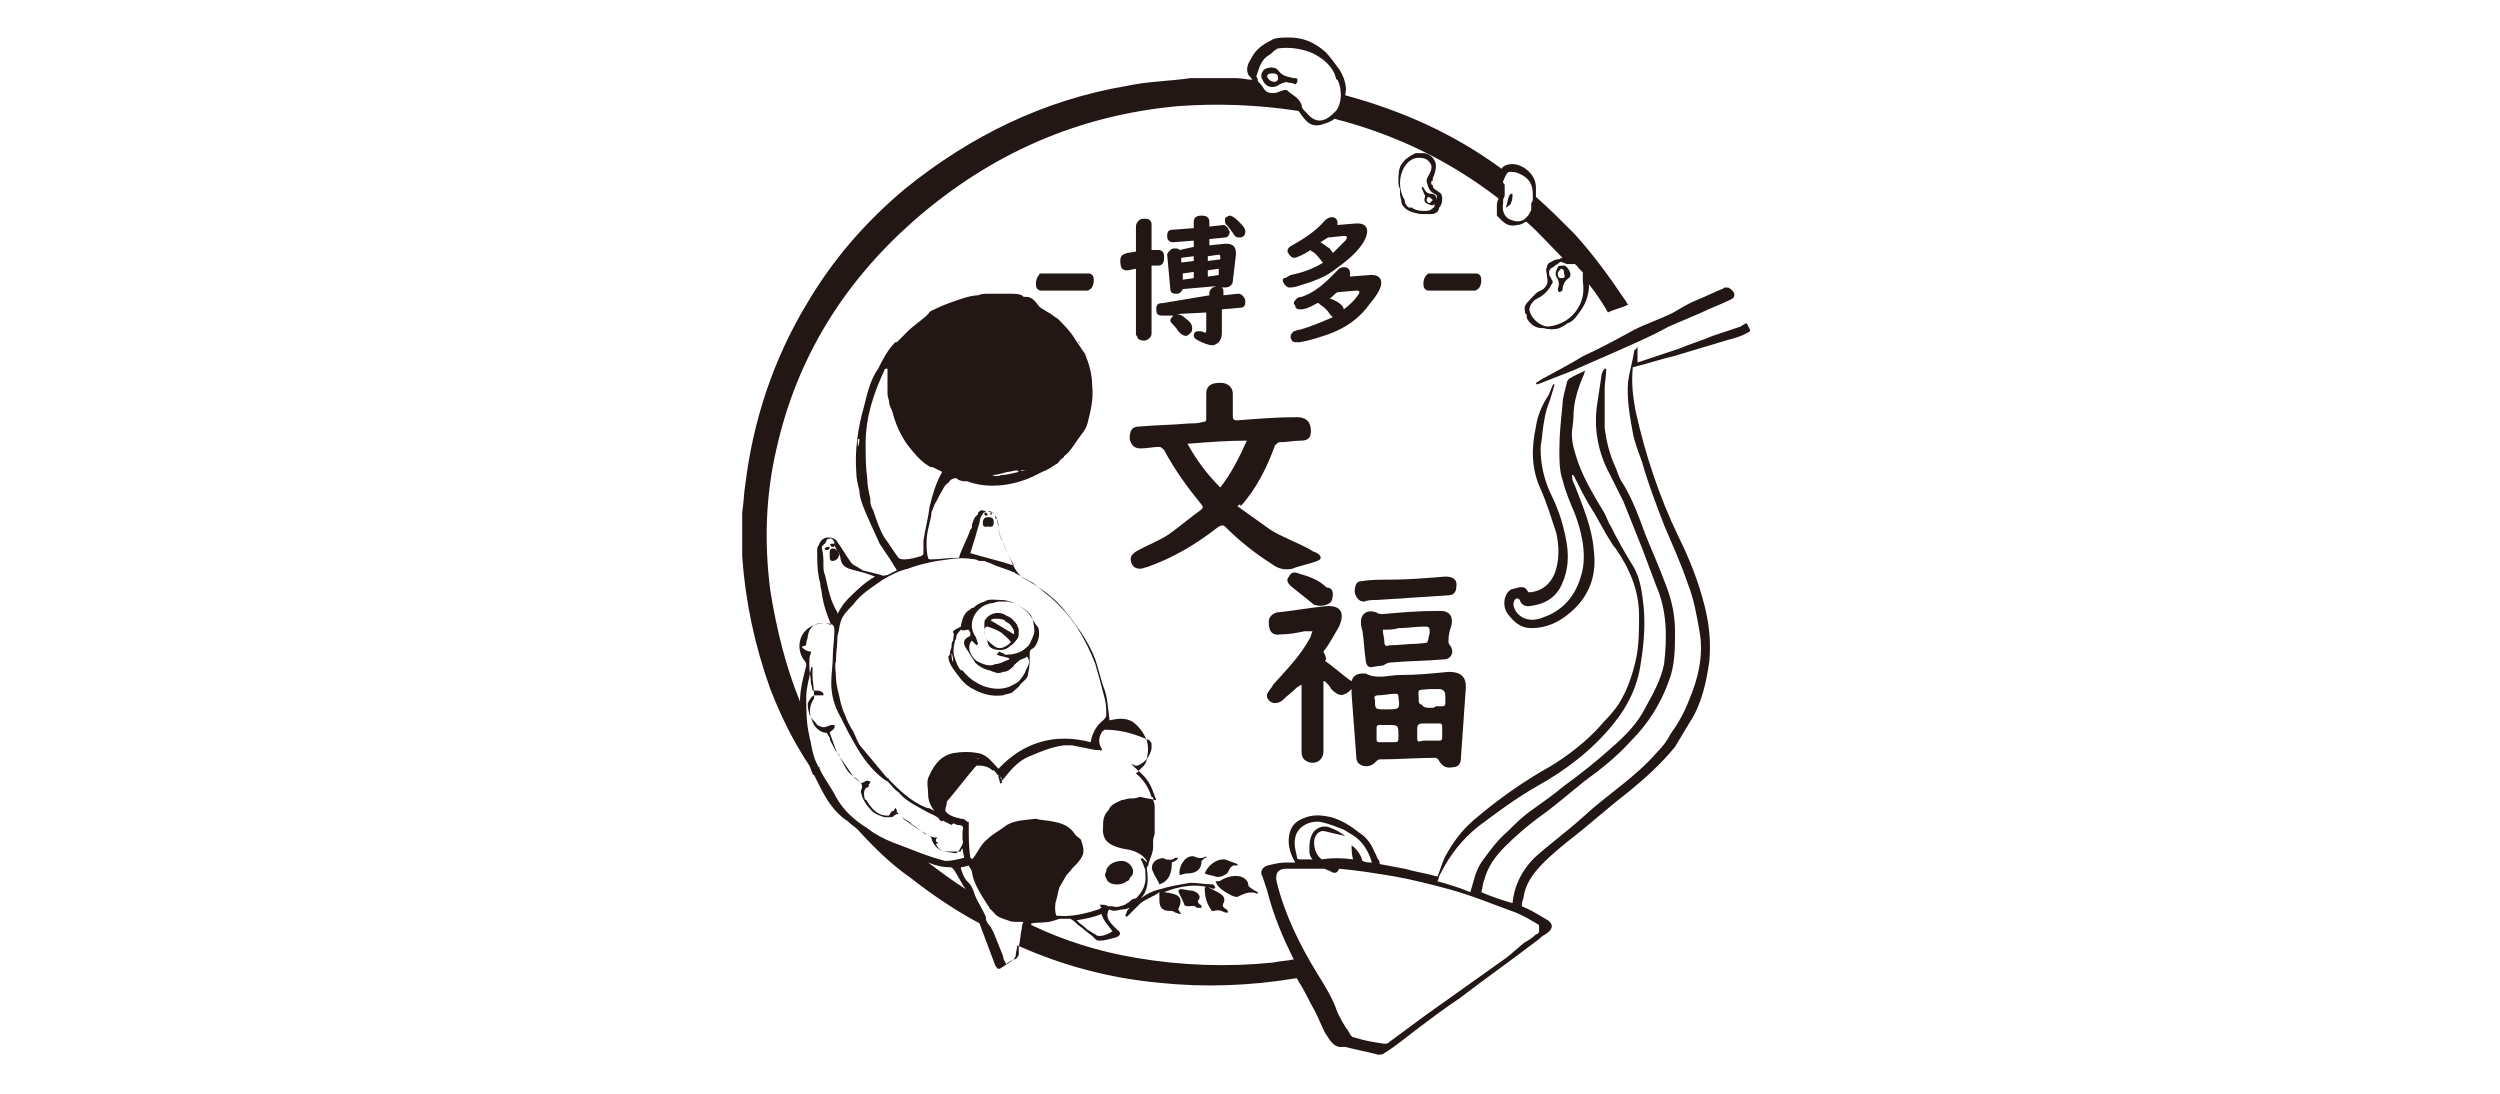 <?xml version="1.0" encoding="utf-8"?>
<!-- Generator: Adobe Illustrator 28.3.0, SVG Export Plug-In . SVG Version: 6.00 Build 0)  -->
<svg version="1.1" id="レイヤー_1" xmlns="http://www.w3.org/2000/svg" xmlns:xlink="http://www.w3.org/1999/xlink" x="0px"
	 y="0px" viewBox="0 0 160 70" style="enable-background:new 0 0 160 70;" xml:space="preserve">
<style type="text/css">
	.st0{fill:#221714;}
</style>
<g>
	<g>
		<g>
			<path class="st0" d="M79.2,32.4c0.7,0.5,1.4,1,2.1,1.5c0.8,0.5,1.7,0.8,2.6,1.3c0.1,0.1,0.2,0.1,0.4,0.2c0.3,0.2,0.3,0.4,0,0.5
				c-0.5,0.2-1.1,0.3-1.6,0.5c-0.5,0.1-0.9,0-1.3-0.3c-1.1-0.7-2.1-1.5-3-2.4c-0.1-0.1-0.2-0.1-0.4,0c-1.4,1.1-2.9,2-4.6,2.6
				c-0.1,0-0.3,0.1-0.4,0.1c-0.3,0-0.5-0.1-0.6-0.4c-0.1-0.3,0-0.5,0.3-0.7c0.7-0.4,1.5-0.7,2.1-1.1c0.7-0.5,1.4-1.1,2.1-1.6
				c0.1-0.1,0.1-0.2,0-0.3c-0.9-1.1-1.7-2.2-2.4-3.5c-0.1-0.1-0.2-0.2-0.3-0.2c-0.4,0-0.8,0.1-1.2,0.1c-0.4,0-0.6-0.2-0.7-0.6
				c0-0.5,0.1-0.8,0.6-0.8c1.1-0.1,2.1-0.1,3.2-0.2c0.3,0,0.6,0,0.9-0.1c0.2,0,0.2-0.1,0.2-0.2c0-0.5,0-1.1,0-1.6
				c0-0.5,0.3-0.7,0.9-0.7c0.5,0,0.8,0.3,0.8,0.7c0,0.5,0,0.9,0,1.4c0,0.3,0.1,0.3,0.3,0.3c1.3-0.1,2.5-0.2,3.8-0.2
				c0.6,0,0.9,0.3,0.9,0.9c0,0.4-0.2,0.6-0.6,0.6c-0.5,0-0.9,0.1-1.4,0.1c-0.1,0-0.2,0.1-0.3,0.2c-0.5,1.4-1.2,2.8-2.2,3.9
				C79.4,32.2,79.3,32.3,79.2,32.4z M76,28.4c0.6,1.1,1.3,2,2.1,2.8c0.7-0.9,1.2-1.9,1.7-3C78.5,28.2,77.3,28.3,76,28.4z"/>
		</g>
		<path class="st0" d="M84.8,42.3c0.6,0.4,1.1,0.9,1.7,1.3c0.1-0.4,0.4-0.5,0.8-0.5c0,0,0.1,0,0.1,0c0.7,0.4,1.5,0.1,2.2,0.1
			c1.1,0,2.1-0.1,3.1-0.2c0.8,0,1.2,0.3,1.1,1.2c-0.1,1.4-0.2,2.8-0.3,4.3c0,0.4-0.2,0.6-0.5,0.6c-0.5,0.1-0.7-0.1-0.9-0.4
			c0-0.1-0.2-0.2-0.2-0.2c-1.2,0-2.4,0.1-3.6,0.1c-0.1,0-0.2,0.1-0.3,0.2c-0.2,0.2-0.5,0.3-0.8,0.2c-0.3-0.1-0.4-0.3-0.4-0.6
			c-0.1-1.3-0.2-2.7-0.3-4c0-0.1,0-0.2,0-0.3c-0.1,0.1-0.3,0.3-0.4,0.3c-0.3,0.2-0.6,0-0.9-0.3c-0.1-0.2-0.2-0.3-0.4-0.5
			c0,0,0,0-0.1,0c0,0.1,0,0.2,0,0.3c0,1.4,0,2.8,0,4.2c0,0.6-0.6,0.9-1.1,0.6c-0.2-0.1-0.3-0.3-0.3-0.6c0-1.3,0-2.6,0-3.9
			c0-0.1,0-0.2,0-0.4c-0.1,0.1-0.2,0.1-0.3,0.2c-0.3,0.3-0.6,0.5-0.9,0.8c-0.1,0.1-0.3,0.2-0.5,0.2c-0.3,0-0.6-0.3-0.5-0.6
			c0.1-0.2,0.3-0.4,0.4-0.6c0.8-0.9,1.7-1.8,2.3-2.9c0.1-0.1,0.1-0.3,0.2-0.5c-0.2,0-0.3,0-0.5,0c-0.5,0.1-1,0.2-1.5,0.2
			c-0.6,0.1-0.8-0.2-0.8-0.8c0-0.3,0.2-0.5,0.5-0.6c1-0.1,2.1-0.3,3.1-0.4c1-0.1,1.3,0.4,0.9,1.3c-0.3,0.5-0.6,1.1-1,1.6
			C84.9,42.1,84.9,42.2,84.8,42.3z M90.7,46.9c0,0.1,0,0.1,0,0.2c0,0.4,0,0.4,0.4,0.3c0.3,0,0.6,0,1,0c0.2,0,0.2-0.1,0.2-0.2
			c0-0.2,0-0.5,0-0.7c0-0.2-0.1-0.2-0.2-0.2c-0.3,0-0.6,0-0.8,0C90.7,46.3,90.7,46.3,90.7,46.9z M91.6,45.3
			C91.6,45.3,91.6,45.2,91.6,45.3c0.1,0,0.2,0,0.3-0.1c0.7,0,0.6,0.1,0.6-0.7c0-0.2-0.1-0.4-0.4-0.4c-0.2,0-0.4,0-0.6,0
			c-0.9,0.1-0.7-0.1-0.7,0.8c0,0.1,0.1,0.2,0.2,0.2C91.1,45.3,91.3,45.3,91.6,45.3z M88.8,46.4c-0.2,0-0.4,0-0.5,0
			c-0.1,0-0.2,0-0.2,0.2c0,0.2,0,0.4,0,0.7c0,0.2,0.1,0.2,0.2,0.2c0.3,0,0.5,0,0.8,0c0.4,0,0.4,0,0.4-0.4
			C89.5,46.4,89.5,46.4,88.8,46.4z M88.7,45.4c0.9,0,0.9,0,0.8-0.8c0,0,0,0,0,0c0-0.2-0.1-0.2-0.2-0.2c-0.4,0-0.7,0.1-1.1,0.1
			c-0.2,0-0.3,0.1-0.2,0.3C88,45.4,88,45.4,88.7,45.4z M85.3,38c0,0.4-0.1,0.6-0.4,0.7c-0.3,0.1-0.5,0.1-0.8,0
			c-0.5-0.4-1-0.8-1.5-1.2c-0.2-0.2-0.3-0.4-0.1-0.6c0.1-0.3,0.4-0.3,0.6-0.2c0.7,0.2,1.3,0.4,1.8,0.9C85.2,37.6,85.3,37.8,85.3,38z
			 M87.1,39.8c0-0.6,0.5-0.8,1-0.6c0.1,0.1,0.3,0.1,0.4,0.1c1.1-0.1,2.3-0.2,3.4-0.2c0.1,0,0.2,0,0.3,0c0.6,0,0.8,0.4,0.7,0.9
			c-0.1,0.3-0.2,0.6-0.2,1c0,0.1,0,0.2,0.1,0.3c0.3,0.4,0.1,0.9-0.4,0.9c-1.1,0.1-2.3,0.1-3.4,0.2c-0.2,0-0.3,0.1-0.5,0.2
			c-0.3,0-0.6,0.1-0.8,0.1c-0.2,0-0.3-0.3-0.3-0.5c-0.1-0.6-0.1-1.2-0.2-1.8C87.1,40.1,87.1,39.9,87.1,39.8z M88.5,40.3
			c0,0.3,0.1,0.5,0.1,0.8c0,0.2,0.1,0.3,0.3,0.2c0.6,0,1.2-0.1,1.8-0.1c0.8-0.1,0.6,0.1,0.8-0.7c0-0.3,0-0.4-0.3-0.4
			c-0.6,0-1.1,0.1-1.7,0.1C89.2,40.3,88.9,40.3,88.5,40.3z M92.5,36.9c0.5,0,0.8,0.2,0.7,0.7c0,0.3-0.2,0.5-0.5,0.5
			c-1.5,0.1-3.1,0.2-4.6,0.3c-0.3,0-0.5,0-0.8,0.1c-0.3,0-0.5-0.2-0.6-0.6c0-0.4,0.1-0.7,0.4-0.7c0.6-0.1,1.1-0.1,1.7-0.1
			C90.1,37.1,91.3,37,92.5,36.9z"/>
		<g>
			<path class="st0" d="M66.7,17.5h2.9c0.1,0,0.2,0,0.3,0.1c0.1,0.1,0.1,0.2,0.1,0.4c0,0.2-0.1,0.4-0.2,0.5c-0.1,0-0.1,0.1-0.2,0.1
				h-2.9c-0.1,0-0.2,0-0.3-0.1c-0.1-0.1-0.1-0.2-0.1-0.4c0-0.2,0.1-0.4,0.2-0.5C66.5,17.5,66.6,17.5,66.7,17.5z"/>
			<path class="st0" d="M73.7,17v4.3c0,0.1,0,0.2-0.1,0.3c-0.1,0.1-0.2,0.2-0.4,0.2c-0.2,0-0.4-0.1-0.4-0.2c0-0.1-0.1-0.1-0.1-0.2
				v-4.2l-0.5,0.1c0,0-0.1,0-0.1,0c-0.3,0-0.4-0.2-0.4-0.6c0-0.3,0.1-0.4,0.4-0.5l0.6-0.1v-1.6c0-0.2,0.1-0.3,0.2-0.4
				C73,14,73.1,14,73.2,14c0.2,0,0.3,0,0.4,0.1c0.1,0.1,0.1,0.2,0.1,0.3V16l0.4,0c0.1,0,0.2,0,0.3,0.1c0.1,0.1,0.1,0.2,0.1,0.4
				c0,0.3-0.1,0.5-0.4,0.5L73.7,17z M77.4,18.9v-0.2c0-0.1,0.1-0.2,0.2-0.3c0.1,0,0.2-0.1,0.3-0.1c0.1,0,0.2,0,0.3,0.1
				c0.1,0.1,0.1,0.2,0.1,0.3v0.2l0.9-0.1c0.1,0,0.2,0,0.3,0.1c0.1,0.1,0.2,0.2,0.2,0.4c0,0.3-0.1,0.4-0.4,0.4l-1.1,0.1v1.5
				c0,0.3-0.1,0.5-0.2,0.6c-0.1,0.1-0.3,0.2-0.4,0.2c-0.2,0-0.5-0.1-0.9-0.3c-0.2-0.1-0.3-0.2-0.3-0.3c0-0.2,0.1-0.3,0.3-0.3
				c0,0,0.1,0,0.1,0c0.2,0,0.3,0.1,0.3,0.1c0.1,0,0.1-0.1,0.1-0.2v-1.1l-1.9,0.1c0.2,0,0.4,0.1,0.6,0.3c0.3,0.2,0.4,0.4,0.4,0.6
				c0,0.1,0,0.2-0.1,0.3c-0.1,0.1-0.2,0.2-0.3,0.2s-0.3-0.1-0.4-0.2c-0.1-0.1-0.2-0.3-0.4-0.5c-0.1-0.1-0.2-0.2-0.2-0.3
				c0-0.1,0.1-0.2,0.2-0.3l-0.7,0c-0.3,0-0.4-0.1-0.4-0.4c0-0.3,0.1-0.4,0.4-0.4L77.4,18.9z M76.4,15.8v-0.4l-1.3,0.1c0,0,0,0,0,0
				c-0.1,0-0.2,0-0.3-0.1c-0.1-0.1-0.1-0.2-0.1-0.3c0-0.3,0.1-0.4,0.4-0.4l1.3-0.1v-0.4c0-0.3,0.2-0.4,0.5-0.4
				c0.3,0,0.5,0.1,0.5,0.4v0.3l0.9-0.1c0,0,0,0,0,0c0.1,0,0.2,0.1,0.3,0.2c0,0.1,0.1,0.2,0.1,0.2c0,0.2-0.1,0.4-0.3,0.4l-1,0.1v0.4
				l1-0.1c0,0,0.1,0,0.1,0c0.4,0,0.6,0.2,0.6,0.6c0,0,0,0,0,0.1L78.9,18c0,0.2-0.2,0.4-0.5,0.4c-0.2,0-0.3,0-0.4-0.1l-2.3,0.2
				c-0.1,0.2-0.2,0.3-0.4,0.3c-0.3,0-0.4-0.1-0.4-0.3l-0.2-2.2c0,0,0,0,0,0c0-0.1,0.1-0.2,0.2-0.3c0.1-0.1,0.2-0.1,0.3-0.1
				c0.1,0,0.2,0,0.3,0.1L76.4,15.8z M76.4,16.7v-0.3l-0.8,0.1l0,0.3L76.4,16.7z M76.4,17.4l-0.7,0.1l0,0.4l0.7-0.1V17.4z M77.3,16.7
				l0.8-0.1l0-0.1c0,0,0,0,0,0c0-0.1,0-0.2-0.1-0.2c0,0,0,0,0,0l-0.7,0.1V16.7z M77.3,17.3v0.4l0.7-0.1l0-0.4L77.3,17.3z M78.7,13.8
				c0.1,0,0.3,0.1,0.5,0.3c0.3,0.3,0.5,0.5,0.5,0.7c0,0.1,0,0.2-0.1,0.3c-0.1,0.1-0.2,0.1-0.3,0.1c-0.2,0-0.3-0.1-0.4-0.3
				c-0.1-0.1-0.2-0.3-0.4-0.5c-0.1-0.1-0.1-0.2-0.1-0.3c0-0.1,0-0.2,0.1-0.2C78.6,13.8,78.7,13.8,78.7,13.8z"/>
			<path class="st0" d="M84.7,16.8c-0.1,0-0.1-0.1-0.2-0.2c-0.1-0.1-0.2-0.3-0.5-0.5c-0.1,0-0.1-0.1-0.1-0.1
				c-0.5,0.3-0.9,0.5-1.1,0.5c-0.1,0-0.2-0.1-0.3-0.2c0-0.1-0.1-0.1-0.1-0.2c0-0.2,0.1-0.3,0.3-0.4c0.9-0.5,1.6-1,2.1-1.6
				c0.1-0.1,0.3-0.2,0.4-0.2c0.1,0,0.2,0,0.3,0.1c0.1,0.1,0.1,0.2,0.1,0.3c0,0,0,0.1,0,0.1l1.2-0.1c0,0,0,0,0.1,0
				c0.4,0,0.6,0.2,0.6,0.5c0,0.2-0.1,0.5-0.3,0.8c-0.4,0.6-1,1.1-1.7,1.6c-0.6,0.5-1.4,0.8-2.4,1.1c-0.3,0.1-0.5,0.1-0.6,0.1
				c-0.1,0-0.2-0.1-0.3-0.2c0-0.1-0.1-0.1-0.1-0.2c0-0.1,0-0.2,0.1-0.2c0.1,0,0.2-0.1,0.4-0.2C83.6,17.4,84.2,17.1,84.7,16.8z
				 M85.3,20.3c0,0-0.1-0.1-0.2-0.2c-0.1-0.2-0.3-0.4-0.6-0.6c0,0,0,0-0.1-0.1c0,0-0.1,0-0.1,0c-0.5,0.3-0.8,0.4-1.1,0.4
				c-0.2,0-0.3-0.1-0.3-0.2c0-0.1-0.1-0.1-0.1-0.2c0-0.1,0.1-0.2,0.2-0.3c0,0,0.1-0.1,0.3-0.1c0.6-0.2,1.2-0.6,1.8-1.2
				c0.2-0.2,0.3-0.3,0.5-0.5c0.1-0.1,0.2-0.2,0.4-0.2c0.1,0,0.2,0,0.3,0.1c0.1,0.1,0.1,0.2,0.1,0.3c0,0.1,0,0.1,0,0.2l1.3-0.1
				c0,0,0,0,0.1,0c0.4,0,0.6,0.2,0.6,0.5c0,0.3-0.2,0.7-0.7,1.3C87,20.4,86.1,21,85,21.4c-0.6,0.2-1.2,0.4-1.8,0.5
				c-0.1,0-0.1,0-0.2,0c-0.1,0-0.3,0-0.3-0.1c-0.1-0.1-0.1-0.2-0.1-0.3c0-0.1,0.1-0.2,0.2-0.3c0.1,0,0.2-0.1,0.4-0.1
				C83.9,20.9,84.6,20.6,85.3,20.3z M85.3,16.2c0.3-0.3,0.6-0.6,0.8-0.8c0.1-0.1,0.1-0.2,0.1-0.2c0-0.1-0.1-0.1-0.2-0.1l-1,0.1
				c-0.2,0.1-0.3,0.2-0.5,0.3c0.2,0.1,0.4,0.3,0.6,0.4C85.2,16.1,85.3,16.1,85.3,16.2z M86,19.8c0.4-0.3,0.7-0.6,0.9-0.9
				c0.1-0.1,0.1-0.2,0.1-0.2c0-0.1-0.1-0.1-0.2-0.1l-1.2,0.1c-0.2,0.1-0.3,0.3-0.5,0.4C85.7,19.3,86,19.6,86,19.8z"/>
			<path class="st0" d="M91.5,17.5h2.9c0.1,0,0.2,0,0.3,0.1c0.1,0.1,0.1,0.2,0.1,0.4c0,0.2-0.1,0.4-0.2,0.5c-0.1,0-0.1,0.1-0.2,0.1
				h-2.9c-0.1,0-0.2,0-0.3-0.1c-0.1-0.1-0.1-0.2-0.1-0.4c0-0.2,0.1-0.4,0.2-0.5C91.4,17.5,91.4,17.5,91.5,17.5z"/>
		</g>
	</g>
	<g>
		<path class="st0" d="M60.7,42c0,0.3,0.1,0.5,0.3,0.8c0.3,0.4,0.6,0.9,1.1,1.2c0.7,0.4,1.3,0.6,2.1,0.5c0.2-0.1,0.5-0.1,0.6-0.2
			c0.2-0.2,0.4-0.3,0.5-0.5c0.2-0.2,0.5-0.4,0.5-0.7c0.1-0.4,0.1-0.8,0.1-1.2c0-0.2,0-0.3,0.2-0.4c0.2-0.1,0.4-0.6,0.4-0.9
			c0-0.2,0-0.4-0.1-0.5c-0.1-0.1-0.2-0.3-0.3-0.4c-0.2-0.5-0.6-0.8-1.2-1.1c-0.2-0.1-0.5-0.2-0.8-0.2c-0.4,0-0.8-0.1-1.1,0.1
			c-0.3,0.1-0.5,0.2-0.7,0.4c-0.1,0-0.1,0-0.2,0.1c-0.4,0.2-0.5,0.6-0.6,1c0,0,0,0.1,0,0.1c-0.2,0.1-0.4,0.2-0.5,0.3c0,0,0,0,0,0.1
			C61.1,40.5,61,40.8,61,41c-0.1,0.1-0.1,0.2-0.1,0.4c0,0.1-0.1,0.2-0.1,0.4c0,0.1,0,0.1-0.1,0.2C60.7,41.9,60.7,42,60.7,42z
			 M62.5,42.3c-0.5-0.4-0.6-1-0.3-1.3c0.1,0.1,0.1,0.1,0.2,0.2c0,0,0,0,0,0c0,0,0,0,0,0c0,0,0,0,0,0c0,0,0.1,0.1,0.1,0.1
			c0,0,0,0,0,0c0,0,0,0,0,0c0,0,0.1-0.1,0.1-0.1c-0.1-0.2-0.1-0.4-0.2-0.5c-0.5-0.8,0-1.7,0.7-2c0.1,0,0.2-0.1,0.4-0.1
			c0.1,0,0.3-0.1,0.4-0.1c0.1,0,0.2,0,0.4,0c0,0,0,0,0,0c0.1,0,0.1,0,0.2,0c0.1,0,0.3,0.1,0.4,0.1c0.4,0.2,0.8,0.4,1.1,0.8
			c0.1,0.3,0.2,0.6,0.2,1c0,0.2-0.2,0.6-0.3,0.8c-0.1,0.2-0.3,0.3-0.4,0.4c-0.3,0.2-0.7,0.3-1.1,0.3c-0.1,0-0.1,0-0.2-0.1
			c-0.1,0-0.2-0.1-0.3-0.1c0,0,0,0.1,0,0.1c0,0,0,0,0,0c-0.1,0-0.1,0.1-0.1,0.1c0,0,0,0,0,0c0.2,0.1,0.4,0.1,0.7,0.2
			c0,0,0.1,0,0.1,0.1c-0.3,0.1-0.6,0.3-0.9,0.3C63.3,42.7,62.9,42.5,62.5,42.3z M62,40.3c0,0.1,0.1,0.1,0.1,0.2c0,0.1,0,0.1,0,0.2
			c-0.5,0.2-0.5,0.5-0.2,0.9c0.1,0.1,0.1,0.2,0.2,0.3c0,0.1,0.1,0.1,0.1,0.2c0,0,0.1,0.1,0.1,0.1c0,0.1,0.1,0.1,0.1,0.2c0,0,0,0,0,0
			c0.2,0.2,0.5,0.4,0.9,0.5c0,0,0,0,0,0c0.1,0,0.2,0.1,0.3,0.1c0.2,0.1,0.4,0.1,0.6,0c0.3,0,0.5-0.2,0.7-0.4c0,0,0,0,0,0
			c0,0,0-0.1,0.1-0.1c0,0,0-0.1,0.1-0.1c0,0,0.1-0.1,0.1-0.1c0.1-0.1,0.2-0.1,0.4-0.2c0,0,0.1,0,0.1-0.1c0.3,0.3,0.1,0.6,0,0.8
			c-0.1,0.3-0.3,0.6-0.5,0.8c-0.1,0.1-0.3,0.2-0.5,0.3c-0.6,0.3-1.4,0.2-2-0.1c-0.4-0.2-0.8-0.5-1.1-0.9c0,0,0,0-0.1,0
			c-0.2-0.2-0.3-0.5-0.4-0.8c-0.1-0.3-0.1-0.6,0-1c0-0.1,0.1-0.2,0.1-0.3c0,0,0-0.1,0-0.1c0.1-0.2,0.2-0.3,0.3-0.4
			C61.7,40.4,61.8,40.3,62,40.3z M61,42.4c-0.1-0.2-0.1-0.4-0.1-0.6C61,42,61,42.2,61,42.4z"/>
		<path class="st0" d="M64,41.6c0.3,0,0.5-0.1,0.7-0.3c0.2-0.1,0.3-0.3,0.4-0.4c0.1-0.1,0.1-0.3,0.1-0.5c0,0,0-0.1,0-0.1
			c0-0.1-0.1-0.2-0.1-0.3c-0.2-0.3-0.4-0.5-0.7-0.6c-0.4-0.3-1-0.2-1.3,0.2c-0.1,0.1-0.1,0.2-0.1,0.3c0,0.1,0,0.1,0,0.2c0,0,0,0,0,0
			c0,0.2,0,0.5,0.1,0.7c0,0.1,0.1,0.1,0.1,0.2C63.2,41.4,63.5,41.6,64,41.6C63.9,41.6,63.9,41.6,64,41.6z M64.3,39.7
			C64.3,39.8,64.4,39.8,64.3,39.7c0.1,0.1,0.1,0.1,0.1,0.1c0.2,0.1,0.3,0.2,0.4,0.4c0.1,0.1,0.1,0.2,0.1,0.4c-0.5-0.3-1-0.6-1.5-0.9
			c0.1-0.1,0.2-0.1,0.3-0.1C63.9,39.6,64.1,39.6,64.3,39.7z M63,40.3c0-0.1,0.1-0.2,0.2-0.2c0.3,0.1,0.6,0.2,0.9,0.4
			c0.2,0.2,0.4,0.3,0.6,0.6c-0.3,0.3-0.7,0.5-1,0.3C63.1,41,63,40.7,63,40.3z"/>
		<path class="st0" d="M71.8,55.1c-0.3,0-0.7,0.1-0.9,0.4c-0.1,0.1-0.1,0.2-0.1,0.3c-0.1,0.1-0.1,0.3,0,0.4c0.1,0.5,1,0.5,1.3,0.2
			c0,0,0,0,0,0c0,0,0,0,0,0c0,0,0,0,0,0c0.1,0,0.2-0.1,0.2-0.2c0.1-0.1,0.2-0.2,0.2-0.3C72.6,55.5,72.2,55.1,71.8,55.1z"/>
		<path class="st0" d="M91.1,12c0,0-0.1,0-0.1-0.1c0,0.1,0,0.1,0,0.2c0.1,0.1,0.1,0.3,0.2,0.4c0,0.1,0,0.1,0,0.1
			c-0.1,0.3,0,0.4,0.3,0.5c0.2,0.1,0.3,0,0.4-0.2c0.1-0.2,0-0.5-0.3-0.5C91.3,12.4,91.2,12.2,91.1,12z M91.4,12.6
			c0.1,0,0.2,0.1,0.3,0.2c-0.1,0.1-0.2,0.2-0.2,0.2c-0.1,0-0.2-0.1-0.2-0.2C91.3,12.7,91.4,12.6,91.4,12.6z"/>
		<path class="st0" d="M81.9,5.4c0.2-0.1,0.4-0.2,0.6-0.1c0.1,0,0.2,0,0.4,0.1c0,0,0.1-0.1,0.1-0.1C83.1,5,83,5,82.8,5
			c-0.4-0.1-0.7-0.1-1-0.5c-0.2-0.3-0.9-0.2-1,0.1c-0.1,0.1-0.1,0.4,0,0.5C81,5.6,81.5,5.7,81.9,5.4z M81.5,4.7
			c0.2,0,0.3,0.1,0.3,0.3c0,0.2-0.2,0.3-0.4,0.2c-0.1,0-0.3-0.2-0.3-0.3C81.1,4.7,81.3,4.7,81.5,4.7z"/>
		<path class="st0" d="M111.8,20.7c0,0-0.1,0-0.1,0c-0.1,0.1-0.2,0.1-0.3,0.2c-0.6,0.2-1.2,0.4-1.8,0.6c-0.7,0.3-1.4,0.5-2.1,0.8
			c-0.9,0.3-1.8,0.6-2.7,0.9c0-0.3,0-0.7,0-1c-0.1,0.1-0.1,0.2-0.2,0.2c-0.1,0.7-0.3,1.3-0.4,2c-0.1,1.1,0.1,2.2,0.3,3.3
			c0.1,0.6,0.4,1.3,0.6,1.9c0.4,1.4,0.9,2.7,1.4,4c0.5,1.2,1.1,2.5,1.5,3.7c0.4,1,0.6,2.1,0.8,3.3c0.2,1.4-0.1,2.8-0.7,4.2
			c-0.3,0.8-0.7,1.5-1.2,2.2c-0.2,0.4-0.5,0.8-0.9,1.2c-1.4,1.6-3.2,2.7-4.7,4.1c-1,0.9-2.1,1.7-3.1,2.6c-0.8,0.8-1.3,1.8-1.4,2.9
			c-0.7-0.2-1.3-0.4-2-0.7c0.1-0.3,0.1-0.6,0.2-0.8c0.2-0.8,0.7-1.5,1.3-2.1c0.7-0.7,1.4-1.3,2.2-1.9c1-0.7,1.9-1.5,2.9-2.3
			c1.1-0.8,2.1-1.6,3-2.6c1.1-1.1,1.9-2.4,2.4-3.8c0.4-1,0.4-2.1,0.4-3.2c0-1-0.2-2-0.6-3c-0.4-1.1-0.9-2.2-1.3-3.2
			c-0.4-1.1-0.8-2.2-1.4-3.2c-0.3-0.4-0.4-0.9-0.6-1.3c-0.3-0.7-0.5-1.5-0.6-2.3c0-0.8,0-1.7,0-2.5c0-0.4,0.1-0.9,0.1-1.3
			c0,0,0,0-0.1,0c-0.1,0.1-0.2,0.3-0.2,0.4c-0.1,0.7-0.2,1.3-0.3,2c-0.2,1.5,0.1,3,0.8,4.3c0.3,0.6,0.6,1.2,0.9,1.8
			c0.4,1,0.8,2,1.2,3c0.3,0.8,0.6,1.6,0.9,2.4c0.7,1.6,0.7,3.3,0.5,5c-0.2,1-0.7,1.9-1.2,2.8c-0.5,1-1.3,1.8-2.1,2.5
			c-1,0.9-2,1.7-3.1,2.5c-0.6,0.5-1.3,1-2,1.5c-0.6,0.4-1.1,0.9-1.6,1.4c-0.7,0.6-1.2,1.3-1.7,2c-0.4,0.6-0.5,1.3-0.7,1.9
			c-0.7-0.3-1.4-0.5-2.1-0.7c0.1-0.2,0.1-0.4,0.2-0.5c0.6-1.2,1.4-2.2,2.4-3c1.2-0.9,2.4-1.8,3.8-2.6c1.8-1,3.5-2.3,4.8-3.9
			c1-1.2,1.6-2.5,1.8-3.9c0.2-1.2,0.3-2.4,0.2-3.6c-0.1-0.9-0.2-1.9-0.7-2.7c-0.5-0.8-1-1.7-1.4-2.5c-0.2-0.3-0.3-0.7-0.5-1
			c-0.6-1-1.2-2-1.6-3.1c-0.2-0.6-0.4-1.2-0.4-1.8c0-0.4,0.1-0.7,0.1-1.1c0-1,0.3-1.9,0.7-2.8c0-0.1,0-0.1,0.1-0.2
			c-0.4,0.2-0.7,0.3-1,0.5c-0.1,0-0.1,0.1-0.2,0.2c-0.1,0.5-0.3,1-0.3,1.5c-0.1,1-0.2,1.9-0.2,2.9c0,0.7,0,1.3,0.2,1.9
			c0.2,0.8,0.5,1.5,0.8,2.2c0.4,1.1,0.7,2.3,0.5,3.5c-0.3,1.5-1.1,2.6-2.5,3.1c-0.7,0.3-1.4,0.2-1.8-0.4c-0.1-0.2-0.2-0.4-0.1-0.6
			c0-0.1,0.1-0.2,0.2-0.2c0.1,0,0.2,0.1,0.2,0.2c0.1,0.2,0.3,0.3,0.5,0.3c1-0.1,1.8-0.5,2.2-1.5c0.6-1.4,0.3-2.7-0.1-4.1
			c-0.2-0.6-0.4-1.1-0.7-1.7c-0.4-0.9-0.6-1.8-0.6-2.8c0-0.3,0.1-0.6,0.1-0.9c0.1-0.8,0.2-1.5,0.5-2.2c0.1-0.3,0.2-0.7,0.3-1
			c0,0-0.1,0-0.1,0c-0.1,0.2-0.2,0.5-0.3,0.7c-0.4,0.6-0.7,1.3-0.8,2c-0.3,1.4-0.3,2.7,0.3,4c0.4,0.9,0.7,1.9,1,2.8
			c0.2,0.9,0.2,1.8-0.1,2.6c-0.3,0.7-0.8,1.1-1.5,1.2c-0.1,0-0.2,0-0.2,0c-0.2-0.5-0.6-0.3-1-0.2c-0.1,0-0.2,0.1-0.3,0.2
			c-0.3,0.4-0.3,1,0,1.4c0.4,0.5,0.8,0.9,1.5,0.9c1,0,1.8-0.4,2.5-1c1.3-1.1,1.7-2.5,1.5-4c-0.1-1.4-0.7-2.8-1.2-4.1
			c-0.1-0.2-0.2-0.4-0.2-0.7c0,0,0,0,0.1,0c0,0.1,0.1,0.1,0.1,0.2c0.3,0.6,0.6,1.2,0.9,1.7c0.4,0.6,0.7,1.2,1.1,1.9
			c0.2,0.3,0.4,0.7,0.6,0.9c0.9,1.3,1.5,2.7,1.5,4.3c0,0.9,0,1.9-0.2,2.8c-0.2,0.9-0.5,1.8-0.9,2.5c-0.4,0.8-1.1,1.4-1.7,2.1
			c-1,1-2.2,1.9-3.5,2.6c-1.5,0.9-2.9,1.9-4.3,3.1c-0.8,0.7-1.3,1.4-1.8,2.3c-0.2,0.4-0.3,0.8-0.5,1.3c-0.7-0.2-1.4-0.3-2.1-0.5
			c-0.5-0.1-1.1-0.2-1.6-0.3c0-0.1,0-0.2-0.1-0.3c-0.1-0.1-0.1-0.3-0.2-0.4c-0.2-0.5-0.5-1-1-1.3c-0.5-0.4-1.1-0.8-1.8-1
			c-0.5-0.1-1-0.2-1.6,0c-0.6,0.2-1,0.5-1.1,1.2c-0.1,0.6,0.1,1.2,0.4,1.7c-0.2,0-0.4,0-0.6,0c-0.4,0-0.8,0.1-1.2,0.2
			c-0.3,0.1-0.5,0.4-0.3,0.7c0.1,0.3,0.2,0.6,0.3,0.9c0.4,1.6,1,3,1.7,4.4c-0.4,0.1-0.9,0.1-1.3,0.2c-2.9,0.3-5.9,0.2-8.8-0.3
			c-2.4-0.4-4.6-1.1-6.7-2.1c0,0,0,0,0-0.1c0.5-0.1,1,0,1.5-0.2c0.1,0,0.2-0.1,0.4-0.1c0.2,0,0.3,0,0.5,0c0,0,0.1,0,0.1,0
			c0.2,0.1,0.4,0.3,0.5,0.4c0.3,0.2,0.6,0.5,0.9,0.7c0.1,0.1,0.1,0.1,0.2,0.2c0.1,0.1,0.2,0.1,0.3,0.1c0.3,0,0.6-0.1,1-0.2
			c0.3-0.1,0.4-0.3,0.1-0.5c-0.1-0.1-0.2-0.2-0.3-0.3c-0.2-0.2-0.4-0.5-0.3-0.8c0-0.1,0.1-0.2,0.1-0.2c0.3,0.2,0.6,0,0.9,0
			c0.2,0,0.3-0.1,0.4-0.1c0,0-0.1,0.1-0.1,0.1c-0.1,0.1-0.1,0.3-0.2,0.4c0,0,0.1,0,0.1,0.1c0.3-0.3,0.6-0.6,0.9-0.9
			c0.4-0.3,0.8-0.4,1.2-0.7c0,0.2,0,0.4,0,0.5c0,0.5,0.2,0.7,0.7,0.7c0.1,0,0.2,0,0.3,0.1c0.1,0,0.2,0.1,0.4,0.1
			c-0.1-0.1-0.1-0.2-0.2-0.3c0,0,0,0,0,0c0.4-0.8,0-1-0.9-1.1c1-0.4,2.1-0.6,3.2-0.2c0,0,0-0.1,0.1-0.1c-0.1-0.1-0.1-0.2-0.2-0.2
			c-0.5,0-0.9-0.1-1.4-0.1c-0.6,0.1-1.3,0.2-1.9,0.4c-0.5,0.1-0.9,0.3-1.3,0.6c0.5-0.5,0.5-1.2,0.4-1.9c0,0,0-0.1,0-0.1
			c0.1-0.1,0.1-0.1,0.1-0.2c0.1-0.4,0.3-0.7,0.3-1.1c0-0.1,0-0.2,0-0.3c0,0,0-0.1,0-0.1c0-0.2,0.1-0.3,0.1-0.5c0-0.2,0-0.5,0-0.7
			c0-0.2,0-0.3,0-0.5c0-0.1,0-0.2,0-0.3c0,0,0,0,0,0c0,0,0,0,0-0.1c0,0,0,0,0,0c0,0,0,0,0,0c0,0,0-0.1,0-0.1c0-0.2-0.1-0.3-0.1-0.5
			c0,0,0,0,0,0c0,0,0,0,0,0c0,0,0,0,0,0c0,0,0-0.1-0.1-0.1c-0.2-0.6-0.5-1.1-1-1.5c0.1-0.1,0.2-0.1,0.2-0.2c0.2-0.2,0.4-0.3,0.5-0.7
			c0,0,0,0,0,0c0,0,0,0,0-0.1c0.1-0.4,0.1-0.7,0-1.1c-0.2-0.5-0.5-0.9-0.9-1.2c-0.5-0.3-1-0.2-1.5-0.1c0,0,0-0.1,0-0.1
			c-0.1-0.7-0.1-1.4-0.4-2.1c-0.2-0.6-0.3-1.1-0.5-1.7c-0.5-1.3-1.3-2.3-2.1-3.3c-0.7-0.8-1.6-1.4-2.5-1.9c-0.3-0.2-0.5-0.5-0.7-0.9
			c-0.2-0.5-0.5-1-0.7-1.6c-0.2-0.4-0.2-0.9-0.3-1.3c-0.1-0.3-0.3-0.5-0.6-0.5c-0.1,0-0.1,0-0.2,0c-0.2-0.1-0.3,0-0.4,0.1
			c0,0,0,0,0,0.1c-0.1,0.1-0.1,0.1-0.2,0.2c-0.1,0.2-0.2,0.4-0.2,0.6c0,0,0,0,0,0c0,0.1,0,0.1-0.1,0.2c-0.2,0.6-0.5,1.1-0.7,1.7
			c0,0.1,0,0.1-0.1,0.1c0,0-0.1,0-0.1,0c-0.5,0-1.1,0.1-1.6,0.1c-0.1,0-0.2,0-0.2-0.1c-0.1-0.3-0.1-0.7-0.1-1c0-0.6,0.2-1.2,0.3-1.7
			c0-0.1,0-0.3,0.1-0.4c0-0.1,0.1-0.2,0.1-0.3c0.2-0.3,0.3-0.6,0.5-0.9c0.1-0.2,0.2-0.4,0.4-0.5c0.1-0.2,0.3-0.3,0.5-0.3
			c0.1,0.1,0.3,0.2,0.5,0.2c0.1,0,0.1,0,0.2,0c1.3,0.5,2.9,0.3,4.2-0.3c0.2-0.1,0.4-0.2,0.6-0.3c0.3-0.1,0.6-0.3,0.9-0.5
			c0,0,0.1,0,0.1-0.1c0,0,0.1,0,0.1-0.1c0,0,0,0,0.1-0.1c0.1-0.1,0.2-0.1,0.2-0.2c0.4-0.3,0.6-0.7,0.9-1.1c0.2-0.3,0.5-0.6,0.6-1
			c0.2-0.8,0.4-1.6,0.3-2.4c0-0.7-0.2-1.5-0.5-2.1c-0.2-0.3-0.4-0.6-0.6-0.9c-0.3-0.5-0.7-0.9-1.1-1.3c-0.2-0.1-0.4-0.3-0.6-0.4
			c-0.2-0.1-0.3-0.2-0.5-0.3c0,0,0,0,0,0c0,0-0.1-0.1-0.1-0.1C66.2,19.2,66,19,65.7,19c0,0,0,0-0.1,0c-0.1,0-0.1,0-0.2-0.1
			c-0.2-0.1-0.5-0.1-0.7-0.1c0,0,0,0,0,0c-0.2,0-0.5,0-0.7,0c-0.1,0-0.2,0-0.3,0c-0.2,0-0.3,0-0.5,0c-0.2,0-0.4,0-0.6,0.1
			c-0.3,0-0.7,0.1-1,0.2c-0.6,0.2-1.2,0.4-1.8,0.7c-0.2,0.1-0.3,0.1-0.4,0.3c-0.4,0.4-0.9,0.7-1.3,1.1c-0.2,0.2-0.5,0.5-0.7,0.7
			c0,0,0,0-0.1,0c-0.5,0.5-0.8,1.1-1.1,1.7c-0.5,0.7-0.7,1.6-0.9,2.4c-0.4,1.4-0.6,2.8-0.5,4.2c0,0.4,0.1,0.8,0.2,1.2
			c0,0.3,0.1,0.6,0.2,0.9c0.3,0.8,0.7,1.6,1.1,2.5c0.2,0.3,0.4,0.6,0.6,0.9c0.1,0.1,0.1,0.2,0.2,0.3c0.1,0.2,0.2,0.3,0.3,0.5
			c-0.2,0.1-0.4,0.2-0.6,0.3c-0.1,0-0.3,0.1-0.4,0c-0.4-0.1-0.8-0.2-1.2-0.3c-0.1-0.1-0.2-0.1-0.3-0.2c-0.2-0.1-0.4-0.2-0.5-0.4
			c-0.3-0.4-0.5-0.8-0.8-1.2c-0.1-0.2-0.3-0.3-0.6-0.3c-0.3,0-0.5,0.2-0.6,0.5c-0.1,0.1-0.1,0.2-0.1,0.4c0,0.5,0,1.1,0.1,1.6
			c0,0.2,0.1,0.3,0.1,0.5c0,0.2,0.1,0.4,0.1,0.6c0.1,0.7,0.3,1.3,0.6,2c0,0,0,0,0,0c-0.5-0.2-0.9-0.1-1.3,0.1
			c-0.9,0.5-0.9,1.6-0.4,2.2c0.1,0.1,0.1,0.2,0.1,0.3c-0.2,0.8-0.4,1.5-0.4,2.3c-0.9-2.2-1.5-4.6-1.9-7.1c-0.4-3.1-0.3-6.1,0.4-9.1
			c1.3-5.8,4.3-10.6,8.7-14.5C63.4,9.8,69,7.4,75.3,6.8c2.6-0.2,5.2-0.1,7.8,0.3c0,0,0,0,0,0c0.1,0.1,0.2,0.3,0.3,0.4
			c0.3,0.4,0.6,0.6,1.1,0.5c0.3-0.1,0.7-0.2,0.9-0.4c3.9,1,7.4,2.7,10.5,5.1c0,0.1-0.1,0.2-0.1,0.4c0,0.1,0,0.2,0,0.3c0,0,0,0,0,0
			c0,0.1,0,0.3,0,0.4c0.1,0.1,0.2,0.2,0.3,0.3c0.3,0.3,0.6,0.4,1,0.3c0.2,0,0.4-0.1,0.5-0.2c0,0,0,0,0.1,0c0.8,0.7,1.5,1.5,2.3,2.3
			c-0.1,0-0.2,0.1-0.3,0.1c-0.2,0-0.3,0.1-0.5,0.2C99.1,16.8,99,17,99,17.1c-0.1,0.2,0,0.4,0,0.5c0,0.2,0.1,0.4,0,0.6
			c-0.1,0.2-0.2,0.3-0.4,0.4c0,0,0,0,0,0c-0.3,0.1-0.5,0.4-0.7,0.6c-0.2,0.2-0.4,0.4-0.3,0.7c0,0.1,0,0.2,0.1,0.2
			c0,0.1,0,0.3,0.1,0.4c0.2,0.3,0.5,0.5,0.9,0.5c0,0,0.1,0,0.1,0c0.3,0.1,0.7,0.1,1,0c0.2-0.1,0.4-0.2,0.5-0.3
			c0.3-0.1,0.5-0.3,0.7-0.6c0.4-0.5,0.7-1.1,0.7-1.9c0.4,0.5,0.8,1.1,1.1,1.6c0,0.1,0.1,0.1,0.1,0.2c0.4-0.2,0.9-0.3,1.3-0.5
			c-0.1-0.1-0.1-0.2-0.2-0.3c-1-1.5-2.1-3-3.3-4.3c-0.8-0.8-1.6-1.6-2.4-2.3c0-0.1,0-0.1,0-0.2c0,0,0,0,0,0c0-0.1,0-0.3,0-0.4
			c0-0.9-0.9-1.5-1.5-1.5c-0.3,0-0.6,0.1-0.7,0.3c-3-2.2-6.3-3.7-10-4.7c0,0,0,0,0,0c0,0,0-0.1,0-0.1c0.1-0.3,0-0.7-0.1-1
			c-0.1-0.2-0.2-0.5-0.4-0.7c-0.2-0.3-0.5-0.7-0.8-1c-0.7-0.6-1.4-0.9-2.3-0.9c-0.3,0-0.7,0-1,0.1c-0.6,0.3-1.1,0.6-1.4,1.2
			c-0.2,0.3-0.4,0.7-0.2,1.1c0.1,0.1,0.2,0.2,0.3,0.4c0,0,0-0.1-0.1-0.1c-0.3,0-0.6-0.1-1-0.1c-0.9,0-1.7,0-2.6,0
			c-0.1,0-0.2,0-0.3,0c-1.4,0.2-2.7,0.2-4.1,0.5c-5.3,0.9-10,3.2-14.2,6.6c-2.5,2.1-4.6,4.5-6.3,7.4c-2.1,3.5-3.4,7.4-3.9,11.5
			c-0.1,0.6-0.1,1.2-0.2,1.8c0,0.8,0,1.6,0,2.5c0,0.1,0,0.2,0,0.3c0.2,2.9,0.8,5.7,1.8,8.5c0.7,1.8,1.5,3.4,2.5,4.9
			c0.1,0.2,0.1,0.3,0.2,0.5c0,0,0,0.1,0.1,0.1c0.1,0.2,0.2,0.4,0.3,0.6c0.4,0.8,0.8,1.5,1.5,2.1c0.1,0.1,0.3,0.2,0.4,0.3
			c0.2,0.2,0.4,0.3,0.6,0.5c1,1.1,2.1,2.2,3.4,3.1c1.4,1.1,2.9,2.1,4.4,2.9c0,0.1,0.1,0.2,0.1,0.3c0.3,0.8,0.6,1.6,0.9,2.4
			c0.1,0.1,0.1,0.2,0.2,0.2c0,0,0.1,0,0.1,0c0.1-0.1,0.2-0.1,0.3-0.2c0.1-0.1,0.2-0.1,0.3-0.2c0.2-0.1,0.3-0.2,0.4-0.4
			c0-0.2,0.1-0.5,0.1-0.7c2.9,1.3,5.9,2.1,9.1,2.4c2.9,0.3,5.8,0.2,8.8-0.3c0,0.1,0.1,0.1,0.1,0.2c0.4,0.6,0.7,1.3,1.1,2
			c0.2,0.4,0.4,0.9,0.6,1.3c0.3,0.4,0.5,1,1.2,0.9c0,0,0.1,0,0.1,0c0.7,0.2,1.4,0.3,2.1,0.5c0.1,0,0.3,0,0.4-0.1
			c0.8-0.5,1.5-1.1,2.3-1.7c0.8-0.6,1.6-1.2,2.5-1.8c1.7-1.3,3.4-2.5,5.1-3.8c0.1-0.1,0.2-0.2,0.4-0.3c0.5-0.3,0.6-0.7,0-1
			c-0.5-0.3-1-0.6-1.5-0.8c0-0.2,0-0.3,0.1-0.5c0.1-0.9,0.6-1.6,1.3-2.3c0.5-0.5,1.1-1,1.6-1.4c1.3-1,2.5-2.1,3.8-3.1
			c1.1-0.9,2.1-1.8,3-2.9c0.3-0.5,0.6-1,0.9-1.5c0.8-1.2,1.1-2.6,1.3-4c0.1-1.2,0-2.3-0.3-3.5c-0.4-1.6-1-3.1-1.7-4.5
			c-1.2-2.5-2.1-5.2-2.7-7.9c-0.2-1-0.3-1.9-0.2-2.9c0.9-0.2,1.7-0.5,2.6-0.7c1-0.3,2-0.6,3-0.9c0.6-0.2,1.3-0.3,1.9-0.7
			c0,0,0-0.1,0-0.1C112,21.1,111.9,20.9,111.8,20.7z M101,19.7c-0.4,0.7-1.1,1.1-1.9,1.2c-0.5,0-1.1-0.5-1.2-1
			c-0.1-0.2,0.2-0.7,0.5-0.8c0.4-0.2,0.7-0.5,0.9-0.9c0.1-0.1,0.1-0.2,0-0.3c0-0.1-0.1-0.2-0.1-0.2c-0.1-0.2-0.1-0.5,0.2-0.6
			c0.1-0.1,0.3-0.2,0.4-0.3c0.1-0.1,0.2,0,0.2,0c0.1,0,0.2,0.1,0.3,0.1c0,0,0.1,0,0.1,0c0,0,0,0,0,0c0,0,0.1,0,0.1,0c0,0,0,0,0,0
			c0,0,0,0,0.1,0c0,0,0,0,0,0c0,0,0.1,0,0.1,0c0,0,0,0,0,0c0,0,0,0,0.1,0c0,0,0,0,0,0c0,0,0,0,0.1,0.1c0,0,0,0,0,0c0,0,0,0,0.1,0.1
			c0,0,0,0,0,0c0,0,0,0.1,0.1,0.1c0,0,0,0.1,0.1,0.1c0,0,0,0,0,0c0,0,0,0.1,0.1,0.1c0,0,0,0,0,0.1c0,0,0,0,0,0.1c0,0,0,0,0,0
			c0,0,0,0,0,0c0,0,0,0,0,0.1c0,0,0,0,0,0c0,0,0,0,0,0.1c0,0,0,0,0,0c0,0,0,0.1,0,0.1c0,0,0,0,0,0c0,0,0,0.1,0,0.1
			C101.4,18.7,101.3,19.2,101,19.7z M96.6,11c0.2,0,0.4,0,0.6,0.1c0.7,0.3,0.9,0.7,0.9,1.4c0,0.1,0,0.1,0,0.2l0,0c0,0,0,0,0,0
			c0,0.1,0,0.2-0.1,0.3c0,0,0,0,0,0c0,0.1,0,0.1,0,0.2c0,0,0,0,0,0.1c0,0,0,0.1,0,0.1c0,0.1-0.1,0.2-0.2,0.4c0,0,0,0,0,0
			c0,0,0,0,0,0c0,0-0.1,0.1-0.1,0.1c0,0,0,0,0,0c0,0-0.1,0.1-0.1,0.1l0,0c-0.2,0.2-0.6,0.2-0.8,0.1c-0.5-0.1-0.7-0.6-0.6-1.1
			c0,0,0,0,0-0.1c0,0,0,0,0-0.1l0,0c0,0,0,0,0,0c0-0.1,0.1-0.2,0.1-0.3c0,0,0,0,0,0c0,0,0-0.1,0-0.1c0,0,0,0,0,0c0,0,0-0.1,0-0.1
			c0,0,0,0,0,0c0,0,0-0.1,0-0.1c0,0,0,0,0,0c0,0,0-0.1,0-0.1c0,0,0,0,0-0.1c0,0,0-0.1,0-0.1c0-0.1,0-0.1-0.1-0.2c0,0,0,0,0,0
			c0,0,0,0,0,0c0,0,0,0,0,0c0,0,0,0,0,0c0,0,0,0,0,0c0,0,0,0,0,0c0,0,0,0,0,0c0,0,0,0,0,0c0,0,0,0,0,0c0,0,0,0,0,0c0,0,0,0,0,0
			c0,0,0,0,0,0c0,0,0,0,0,0c0,0,0,0,0,0c0,0,0,0,0-0.1C96.4,11.1,96.5,11,96.6,11z M83,6.9C83,6.9,83,6.9,83,6.9
			C83,6.9,83,6.9,83,6.9z M85.5,7.6C85.6,7.5,85.6,7.5,85.5,7.6c0.1-0.1,0.1-0.2,0.2-0.2C85.7,7.4,85.6,7.4,85.5,7.6
			C85.6,7.5,85.6,7.5,85.5,7.6z M86.1,6.5C86.1,6.5,86.1,6.5,86.1,6.5C86.1,6.5,86.1,6.5,86.1,6.5z M85.7,7.3
			C85.8,7.3,85.8,7.3,85.7,7.3C85.8,7.3,85.8,7.3,85.7,7.3z M85.8,7.2C85.8,7.1,85.9,7.1,85.8,7.2C85.9,7.1,85.8,7.1,85.8,7.2z
			 M85.9,7C85.9,7,85.9,7,85.9,7C85.9,7,85.9,7,85.9,7z M86,6.9C86,6.8,86,6.8,86,6.9C86,6.8,86,6.8,86,6.9z M86,6.7
			C86,6.7,86,6.7,86,6.7C86,6.7,86,6.7,86,6.7z M81.1,3.6c0.2-0.1,0.4-0.3,0.5-0.4c0.1,0,0.1-0.1,0.2-0.1c0.7-0.1,1.5,0,2.2,0.3
			c0.6,0.3,1.3,0.8,1.5,1.6c0,0,0,0.1,0.1,0.1c0.3,0.6,0.3,1.5-0.1,2c-0.3,0.3-0.7,0.7-1.2,0.6c-0.4-0.1-0.6-0.4-0.8-0.6
			c-0.1-0.1-0.2-0.2-0.2-0.4c-0.2-0.5-0.6-0.6-0.9-0.9c-0.1-0.1-0.4,0-0.6,0.1c-0.3,0.1-0.7,0.1-0.9-0.2c-0.1-0.2-0.3-0.4-0.4-0.5
			c0-0.1,0-0.2-0.1-0.3C80.6,4.3,80.7,3.9,81.1,3.6z M80.4,5.6C80.4,5.6,80.4,5.6,80.4,5.6C80.4,5.6,80.4,5.6,80.4,5.6z M62.9,32.9
			c0,0,0-0.1,0.1-0.1c0.1-0.1,0.1-0.1,0.2-0.1c0.1,0,0.1,0.1,0.3,0.1c0.1,0.1,0.2,0.1,0.2,0.2c0,0,0,0,0,0.1c0,0.1,0,0.1,0.1,0.1
			c0,0,0,0,0,0c0.1,0.2,0.1,0.4,0.1,0.5c0,0.6,0.3,1,0.5,1.5c0.1,0.3,0.3,0.6,0.5,1c-0.9-0.3-1.8-0.5-2.8-0.8c0.2-0.6,0.4-1.3,0.6-2
			C62.7,33.2,62.8,33,62.9,32.9z M72.3,57.7c-0.1,0.1-0.2,0.1-0.3,0.2c-0.3,0.1-0.5,0.2-0.8,0.1c-0.1,0-0.2,0-0.2,0c0,0,0,0-0.1,0
			c-0.1-0.1-0.3-0.1-0.5-0.1c0,0.1,0.1,0.2,0.1,0.2c-0.1,0-0.1,0.1-0.2,0.1c-0.9,0.3-1.8,0.5-2.7,0.4c0,0,0,0,0,0
			c-0.1-0.3-0.1-0.7,0-1c0.1-0.3,0.1-0.5,0.2-0.8c0.1-0.2,0.3-0.5,0.4-0.7c0.1-0.2,0.3-0.3,0.4-0.5c0,0,0.1-0.1,0.1-0.1
			c0.2-0.2,0.5-0.5,0.6-0.8c0.1-0.3,0-0.6-0.1-0.9c0-0.1-0.2-0.2-0.3-0.3c0,0-0.1-0.1-0.1-0.1c-0.3-0.5-0.8-0.7-1.3-0.8
			c-0.4-0.1-0.9-0.1-1.2-0.2c-0.8,0.1-1.5,0.1-2,0.5c-0.4,0.3-0.8,0.5-1.1,0.8c-0.4,0.3-0.6,0.8-0.9,1.2c0,0,0,0-0.1,0.1
			c0,0,0-0.1-0.1-0.1C62,54.2,62,53.6,62,53.1c0-0.2,0-0.4,0-0.5c-0.1,0-0.1,0-0.2-0.1c0,0,0,0,0,0c0,0,0,0,0,0c0,0,0,0,0,0
			c-0.1-0.1-0.2-0.1-0.3-0.1c-0.4-0.1-0.8-0.2-1-0.5c0,0,0,0,0,0c0-0.2,0.1-0.4,0.1-0.6c0.6-0.7,1.2-1.5,1.8-2.2
			c0,0,0.1-0.1,0.1-0.1c0.1,0,0.1,0,0.2,0c0.3,0,0.6,0.1,0.8,0.3c0,0,0,0,0.1,0c0,0,0,0,0.1,0.1c0.1,0.1,0.1,0.2,0.2,0.2
			c0,0,0,0,0,0c0,0,0,0,0,0.1c0,0.1,0.1,0.3,0.1,0.4c0,0,0,0.1,0.1,0c0,0,0.1,0,0-0.1c0-0.1-0.1-0.3-0.1-0.4c0,0,0,0,0,0
			c0,0,0,0,0,0c0,0.1,0.1,0.2,0.1,0.2c0,0,0,0,0,0.1c0,0,0,0.1,0,0.1c0.5-0.6,1-1.3,1.8-1.6c0.7-0.3,1.4-0.6,2.2-0.7
			c0.1,0,0.3,0,0.4,0c0,0,0.1,0,0.1,0c0.5,0.1,1,0.2,1.5,0.3c0,0,0,0,0.1,0c0,0,0.1,0,0.1,0c0,0,0.1,0,0.1,0c0,0,0,0,0,0
			c0,0,0,0,0,0c0,0,0,0,0,0c0,0,0,0,0,0c0,0.1,0.2,0,0.1-0.1c-0.2-0.3-0.2-0.7,0-1c0-0.1,0.1-0.1,0.2-0.2c1.1,0,2,0.3,2.9,0.7
			c0,0.1,0.1,0.1,0.1,0.2c0,0.1,0,0.2,0,0.3c-0.1,0.5-0.4,0.9-0.9,1.1c0,0,0,0,0,0c0,0,0,0,0,0c0,0,0,0-0.1,0
			c-0.1,0-0.2-0.1-0.3-0.1c0.4,0.4,0.8,0.7,1,1c0.3,0.4,0.4,0.8,0.6,1.3c0,0,0,0,0,0c0,0-0.1,0-0.1,0c-0.3-0.1-0.6-0.1-0.9-0.2
			c-0.1,0-0.3,0.1-0.5,0.1c-0.1,0-0.2,0-0.2,0c-0.2,0-0.3,0.1-0.5,0.1c-0.2,0.1-0.5,0.2-0.7,0.4c-0.1,0.1-0.1,0.2-0.2,0.3
			c-0.2,0.2-0.3,0.5-0.3,0.8c0,0.1,0,0.1,0,0.2c0,0,0,0,0,0c-0.1,0.9,0.4,1.2,1.2,1.4c0.6,0.1,1.2,0.2,1.6,0.8c0,0,0,0.1,0,0.1
			c-0.1-0.1-0.2-0.2-0.3-0.3c0,0-0.1,0.1-0.1,0.1c0.1,0.1,0.1,0.2,0.2,0.4c0,0.1,0.1,0.2,0.1,0.3c0,0.1,0,0.1,0,0.2
			c0.1,0.7-0.2,1.2-0.6,1.6C72.5,57.5,72.4,57.6,72.3,57.7z M51.6,41.2c0-0.2,0.1-0.3,0.1-0.5c0.1-0.6,0.5-0.9,1.1-0.8
			c0.2,0,0.4,0,0.5,0.1c0.1,0.1,0.1,0.2,0.1,0.4c0,0.5-0.1,1.1-0.1,1.6c0,0.6-0.1,1.1-0.1,1.7c0,0.8,0.2,1.5,0.6,2.2
			c0.3,0.6,0.6,1.2,0.9,1.7c0.5,0.9,1.1,1.7,1.9,2.3c0.1,0,0.1,0.1,0.2,0.1c0.2,0.2,0.4,0.5,0.7,0.7c0.5,0.6,1.2,0.9,1.9,1.3
			c0.2,0.1,0.5,0.2,0.7,0.4c0,0.1,0.1,0.1,0.2,0.2c0,0,0-0.1,0-0.1c0.2,0.1,0.4,0.2,0.6,0.3c0,0,0.1-0.1,0.1-0.1
			c0.1,0,0.2,0.1,0.3,0.1c0.3,0,0.4,0.1,0.3,0.4c0,0.2,0,0.3,0,0.5c0.1,0.3-0.1,0.5-0.2,0.7c0,0,0,0,0,0c-0.1,0.1-0.1,0.1-0.2,0.2
			c0,0-0.1,0-0.1,0c-0.4-0.1-0.8,0-1.1-0.4c0-0.1-0.1-0.1-0.1-0.2c0,0,0.1,0,0.1,0c0,0,0-0.1,0-0.1c0,0-0.1,0-0.1-0.1
			c0-0.1,0-0.1,0.1-0.2c-0.2,0-0.3,0-0.5-0.1c-0.1-0.1-0.3-0.1-0.4-0.2c-0.1-0.1-0.3-0.2-0.4-0.3c-0.1-0.1-0.3-0.2-0.4-0.3
			c-0.2-0.2-0.5-0.3-0.7-0.5c0,0,0,0-0.1-0.1c0,0,0-0.1-0.1-0.1c0,0,0,0,0,0c0-0.1,0-0.2-0.1-0.3c0,0.1-0.1,0.1-0.1,0.2c0,0,0,0,0,0
			c0,0-0.1,0-0.1,0c-0.1,0.1-0.2,0.3-0.2,0.3c-0.2,0-0.4,0-0.6-0.1c-0.4-0.2-0.6-0.5-0.8-0.8c0,0,0-0.1-0.1-0.1
			c-0.1-0.1-0.1-0.3-0.1-0.5c0-0.1,0.1-0.3,0.2-0.3c0,0,0,0,0,0c0,0,0.1,0,0.1-0.1c0,0,0-0.1,0-0.1c0,0,0,0,0,0c0,0,0.1-0.1,0.1-0.1
			c0,0,0-0.1,0-0.1c0,0,0,0-0.1,0c-0.1-0.1-0.2,0-0.4,0.1c0,0,0,0-0.1,0c-0.2-0.2-0.3-0.3-0.5-0.4c-0.3-0.5-0.7-1-1-1.5
			c-0.2-0.4-0.3-0.8-0.5-1.3c0.1-0.2,0.4-0.2,0.3-0.5c0,0-0.1,0-0.1,0c0,0,0,0-0.1,0c-0.1,0-0.2,0.1-0.3,0.1c-0.2,0.1-0.4,0-0.6-0.1
			c-0.1-0.2-0.3-0.3-0.4-0.5c0-0.1-0.1-0.1-0.1-0.2c0-0.1-0.1-0.3-0.1-0.5c0-0.1,0-0.1,0-0.2c0.1-0.2,0.2-0.4,0.4-0.5
			c0.1,0,0.2,0,0.3,0c0,0,0.1,0,0.1,0c0,0,0.1,0,0.1,0c0,0,0,0,0,0c0,0,0,0,0.1,0c0-0.1,0-0.2-0.1-0.2c0,0,0,0,0,0
			c-0.1-0.1-0.2-0.1-0.4-0.1c-0.1,0-0.1,0-0.2,0c0-0.2-0.1-0.4-0.1-0.5c0-0.3-0.1-0.7-0.1-1c0-0.1,0-0.2,0-0.3c0-0.2,0-0.4,0.1-0.6
			c0,0,0,0,0,0c0,0,0-0.1,0-0.1c-0.3,0-0.5-0.2-0.6-0.3C51.6,41.3,51.6,41.3,51.6,41.2z M53,34.5c0.2-0.1,0.3,0,0.4,0.2
			c0,0,0,0,0,0.1c0,0,0,0-0.1,0c-0.1,0-0.1,0-0.1,0.1c0,0.1,0,0.1,0.1,0.1c0.1,0,0.1,0,0.1-0.1c0,0,0,0,0,0c0.1,0.2,0.2,0.4,0.3,0.5
			c0,0.1,0.1,0.2,0.1,0.4c0.1,0.5,0.5,0.6,0.9,0.7c0.4,0.1,0.8,0.2,1.3,0.4c-0.7,0.4-1.2,0.9-1.7,1.4c-0.3,0.3-0.5,0.6-0.7,1
			c0,0,0-0.1,0-0.1c-0.5-0.8-0.6-1.6-0.8-2.4c-0.1-0.2-0.1-0.4-0.1-0.7c0-0.3,0-0.6-0.1-1c0-0.1,0-0.2,0.1-0.2c0,0,0-0.1,0.1-0.1
			C52.9,34.6,52.9,34.5,53,34.5z M59.1,34.6c0,0.2,0,0.5,0,0.8c0,0.1-0.1,0.2-0.2,0.2c-0.3,0.1-0.7,0.2-1,0.2c-0.1,0-0.3,0-0.4-0.1
			c-0.3-0.4-0.6-0.9-0.9-1.3c-0.3-0.5-0.5-1.1-0.7-1.7c-0.1-0.2-0.2-0.4-0.2-0.6c0-0.1,0-0.2,0-0.2c-0.1-0.4-0.2-0.9-0.2-1.3
			c-0.1-0.7-0.1-1.5-0.1-2.2c0-1.7,0.5-3.2,1.2-4.7c0,0,0-0.1,0.1-0.1c0,0,0,0,0.1,0c0,0.4,0,0.9,0,1.3c0,0,0,0,0,0
			c0,0.1,0,0.2,0,0.3c0,0.2,0.1,0.4,0.1,0.5c0,0.2,0.1,0.4,0.2,0.6c0.2,0.8,0.5,1.5,1,2.2c0.4,0.5,0.8,1,1.3,1.3c0,0,0,0,0,0
			c0.1,0.1,0.2,0.1,0.3,0.1c0.2,0.1,0.4,0.2,0.6,0.3c-0.4,0.7-0.6,1.4-0.8,2.2C59.4,33.2,59.2,33.9,59.1,34.6z M60.7,35.8
			c0.6-0.1,1.1-0.1,1.7,0c0.1,0,0.2,0.1,0.3,0.1c0.1,0,0.2,0,0.3,0c0.2,0.1,0.3,0.1,0.5,0.2c0.4,0.2,0.9,0.3,1.3,0.5
			c0.1,0,0.2,0.1,0.2,0.1c0.4,0.2,0.7,0.4,1.1,0.6c0.4,0.3,0.7,0.6,1.1,0.9c0.7,0.6,1.2,1.2,1.7,1.9c0.5,0.8,0.9,1.6,1.2,2.4
			c0.2,0.7,0.4,1.4,0.6,2.2c0.1,0.4,0.1,0.7,0.1,1.1c0,0.1-0.1,0.2-0.2,0.3c-0.4,0.3-0.7,0.8-0.8,1.4c-2.3-0.6-4.3,0-5.9,1.7
			c-0.4-0.4-0.7-0.9-1.3-1c-0.5-0.1-1-0.1-1.6,0c-0.9,0.2-1.3,0.9-1.6,1.6c-0.1,0.3,0,0.7,0,1c0,0.4,0.1,0.7,0.4,1.1
			c-0.2-0.1-0.3-0.2-0.5-0.2c-1-0.4-1.7-1.1-2.4-1.8c0,0,0,0,0,0c0,0,0-0.1-0.1-0.1c0,0,0,0-0.1-0.1c-0.5-0.6-1-1.2-1.5-1.8
			c-0.3-0.3-0.4-0.7-0.6-1.1c-0.2-0.3-0.4-0.7-0.5-1c-0.2-0.4-0.3-0.8-0.4-1.3c-0.1-0.4-0.2-0.8-0.2-1.2c0-0.3-0.1-0.7,0-1
			c0-0.5,0.1-1.1,0.1-1.6c0.1-0.3,0.1-0.6,0.2-0.9c0.1-0.4,0.5-0.8,0.8-1.1c0.5-0.7,1.2-1.1,1.9-1.6c0.5-0.3,1.1-0.6,1.6-0.7
			C58.9,36.1,59.8,35.9,60.7,35.8z M70.4,59.9c-0.1,0-0.2,0-0.3-0.1c-0.2-0.1-0.3-0.2-0.5-0.3c-0.2-0.2-0.5-0.4-0.7-0.6
			c0.6-0.1,1.1-0.2,1.6-0.4c0.1,0.4,0.4,0.7,0.7,1.1C70.9,59.8,70.6,59.9,70.4,59.9z M65.4,59.4c-0.1,0.4-0.1,0.8-0.2,1.2
			c0,0.1,0,0.2,0,0.3c0,0.1,0,0.1,0,0.2c0,0.1-0.1,0.1-0.1,0.2c0,0-0.1,0.1-0.2,0.1c-0.2,0.1-0.4,0.2-0.5,0.3
			c-0.1-0.2-0.2-0.3-0.2-0.5c-0.2-0.5-0.4-1-0.6-1.5l0,0c0,0,0,0,0,0c-0.1-0.2-0.2-0.4-0.3-0.5c-0.1-0.1-0.2-0.3-0.2-0.4
			c0,0,0,0,0-0.1c-0.2-0.5-0.5-0.9-0.7-1.4c-0.1-0.3-0.2-0.6-0.4-0.8c0,0-0.1-0.1-0.1-0.1c-0.2-0.2-0.3-0.5-0.4-0.8c0,0,0-0.1,0-0.1
			c0.2,0,0.4-0.1,0.5-0.1c0.1,0.2,0.2,0.3,0.2,0.4c0.1,0.7,0.5,1.3,0.8,1.8c0.1,0.1,0.1,0.2,0.2,0.3c0,0,0,0,0,0
			c0,0.1,0.1,0.1,0.1,0.1c0,0,0,0,0,0.1c0,0,0.1,0.1,0.1,0.1c0.1,0.1,0.1,0.1,0.2,0.2c0.2,0.3,0.6,0.4,0.9,0.5
			c0.2,0.1,0.4,0.1,0.7,0.1c0.1,0,0.2,0,0.3,0C65.4,59.2,65.4,59.3,65.4,59.4z M60.1,51.5C60.1,51.5,60.1,51.5,60.1,51.5
			C60.1,51.5,60.1,51.5,60.1,51.5C60.1,51.5,60.1,51.5,60.1,51.5z M62.5,48.5c0.1,0,0.1,0.1,0.2,0.1C62.7,48.6,62.6,48.6,62.5,48.5
			C62.5,48.6,62.5,48.6,62.5,48.5C62.5,48.5,62.5,48.5,62.5,48.5z M52.4,49.1c-0.3-0.5-0.4-1-0.5-1.5c0-0.2-0.1-0.3-0.1-0.5
			c-0.2-0.8-0.2-1.7-0.2-2.5c0-0.6,0.2-1.2,0.3-1.8c0,0,0-0.1,0-0.1c0,0,0,0,0.1,0c0,0.2,0,0.3,0,0.5c0,0.4,0.1,0.8,0.1,1.3
			c0,0.1,0,0.1,0,0.2c-0.4,0.6-0.3,1.1,0,1.7c0.2,0.3,0.5,0.5,0.8,0.5c0.1,0.1,0.1,0.2,0.2,0.3c0,0.2,0.1,0.3,0.2,0.5
			c0.1,0.2,0.2,0.4,0.4,0.6c0.1,0.3,0.3,0.6,0.4,0.8c0.2,0.4,0.6,0.7,1,1c0.1,0.2,0.1,0.3,0,0.5c0,0,0,0.1,0,0.1
			c0.1,0.5,0.4,0.9,0.7,1.2c0.2,0.2,0.5,0.3,0.8,0.4c0,0,0.1,0,0.1,0c0.1,0,0.1,0,0.2,0c0.1,0,0.3,0,0.3-0.1c0.1,0,0.1-0.1,0.2-0.1
			c0,0,0.1,0,0.1,0c0,0,0.1,0.1,0.1,0.1c0,0,0,0,0,0c0,0,0.1,0.1,0.1,0.1c0,0,0.1,0,0.1,0.1c0.3,0.2,0.7,0.5,1,0.7
			c0.2,0.1,0.5,0.3,0.7,0.4c0,0,0.1,0.1,0.1,0.1c0.1,0.5,0.5,0.9,1,0.9c0.1,0,0.1,0,0.2,0c0.2,0,0.3,0,0.5,0c0,0,0,0,0,0
			c0.1,0,0.1,0,0.2,0c0-0.1,0-0.1,0-0.1c0,0,0.1-0.1,0.1-0.1c0,0.2,0.1,0.4,0.1,0.6c-0.4,0.1-0.8,0.2-1.2,0.2
			c-1.2-0.3-2.3-0.8-3.4-1.2c-0.5-0.2-1.1-0.5-1.6-0.9c-0.8-0.5-1.5-1.1-2-2c-0.3-0.6-0.7-1.1-1-1.7c0,0,0-0.1-0.1-0.1
			C52.5,49.2,52.5,49.1,52.4,49.1z M65.3,30.1c0.1,0,0.1,0,0.2,0c0.1,0,0.1,0,0.2,0C65.5,30.1,65.4,30.2,65.3,30.1
			C65.3,30.2,65.3,30.2,65.3,30.1z M60.8,55.5c0.1,0,0.2,0.1,0.2,0.1c0.3,0.4,0.5,0.9,0.8,1.3c-0.8-0.5-1.6-1.1-2.4-1.7
			C59.9,55.4,60.3,55.5,60.8,55.5z M63.5,30.4c0.3,0,0.6-0.1,1-0.2c0,0,0,0,0,0c0.2,0,0.4-0.1,0.6-0.1c0,0,0.1,0.1,0.1,0.1
			c-0.4,0.1-0.8,0.2-1.1,0.2C63.8,30.5,63.7,30.5,63.5,30.4z M69.6,22.9c-0.2-0.3-0.3-0.6-0.5-0.9c0-0.1,0-0.1-0.1-0.2
			C69.2,22.2,69.4,22.5,69.6,22.9z M55,28c0,0.2,0,0.4-0.1,0.6c0-0.2,0-0.3,0-0.5C55,28.1,55,28.1,55,28z M83,54.8
			c-0.1-0.4-0.2-0.8-0.1-1.2c0.1-0.6,0.8-1.1,1.6-1c0.5,0.1,1,0.3,1.5,0.5c0.2,0.1,0.3,0.2,0.5,0.3c0.7,0.4,1.1,1.1,1.3,1.8
			c-0.2,0-0.4,0-0.6-0.1c-0.1-0.4-0.4-0.8-0.7-1c0,0.2,0,0.6,0.1,0.9c-0.7-0.1-1.4-0.1-2,0c-0.3-0.2-0.5-0.6-0.5-1.1
			c0-0.4,0.3-0.8,0.7-0.7c0.4,0.1,0.8,0.2,1.3,0.3c-0.3-0.2-0.6-0.4-0.9-0.5c-0.4-0.2-0.8-0.1-1.1,0.2c-0.3,0.4-0.3,0.8-0.3,1.3
			c0,0.2,0.1,0.4,0.2,0.5c-0.3,0-0.5,0-0.8,0C83,55,83,54.9,83,54.8z M98.5,59.6c0,0.1-0.1,0.2-0.2,0.2c-0.2,0.2-0.5,0.4-0.7,0.5
			c-0.4,0.3-0.8,0.7-1.2,1c-1.7,1.2-3.5,2.5-5.2,3.7c-0.8,0.6-1.5,1.1-2.3,1.7c-0.1,0.1-0.2,0.1-0.3,0.1c-0.7-0.1-1.3-0.2-1.9-0.4
			c-0.2,0-0.3-0.2-0.4-0.4c-0.3-0.4-0.5-0.8-0.7-1.2c-0.3-0.9-0.8-1.7-1.3-2.5c-1.1-1.8-2.1-3.8-2.6-5.9c-0.1-0.5,0.1-0.8,0.6-0.8
			l0.9,0c0.5,0,1.1,0,1.6,0c0.1,0.1,0.3,0.1,0.4,0.2c0.2,0.1,0.4,0.1,0.5-0.2c1.2,0.1,2.4,0.3,3.6,0.5c1.1,0.2,2.3,0.5,3.4,0.8
			c1.5,0.4,2.9,1,4.3,1.5c0.5,0.2,1,0.5,1.5,0.8C98.5,59.3,98.5,59.5,98.5,59.6z"/>
		<path class="st0" d="M98.8,24.2c-0.2,0.1-0.3,0.2-0.5,0.3c0,0,0,0.1,0.1,0.1c0.8-0.3,1.5-0.6,2.3-0.9c1.1-0.5,2.3-1,3.4-1.5
			c0.9-0.4,1.8-0.8,2.7-1.3c0.7-0.3,1.4-0.6,2.1-0.9c0.6-0.3,1.2-0.5,1.8-0.8c0.1,0,0.1-0.1,0.2-0.1c0.2-0.2,0.1-0.5-0.3-0.7
			c-0.1,0-0.1,0-0.2,0c-0.1,0-0.1,0.1-0.2,0.1c-0.5,0.2-1.1,0.5-1.6,0.7c-0.5,0.2-1,0.5-1.5,0.8c-0.8,0.4-1.7,0.7-2.5,1.1
			c-1.1,0.6-2.2,1.2-3.3,1.7C100.5,23.3,99.7,23.7,98.8,24.2z"/>
		<path class="st0" d="M79.2,57.4c0.4-0.2,0.8-0.4,1.3-0.2c0,0,0-0.1,0-0.1c-0.2-0.1-0.4-0.2-0.6-0.4c0-0.3-0.2-0.5-0.5-0.6
			c-0.4-0.1-0.8,0-1.2,0.2c-0.1,0.1-0.2,0.1-0.4,0.1c0.1,0.4,0.6,0.7,1,0.9C79,57.4,79.1,57.4,79.2,57.4z"/>
		<path class="st0" d="M75.4,54.9c-0.1,0-0.2,0-0.2,0C75,55.1,74.8,55,74.6,55c-0.1-0.1-0.3-0.1-0.5,0c-0.3,0.1-0.5,0.5-0.3,0.8
			c0.1,0.3,0.3,0.5,0.4,0.8c0.6-0.2,0.8-0.7,0.8-1.4C75.2,55.1,75.3,55.1,75.4,54.9C75.4,55,75.4,54.9,75.4,54.9z"/>
		<path class="st0" d="M78.1,57.2c-0.3-0.2-0.6-0.3-0.9-0.5c0,0.1-0.1,0.1-0.1,0.1c0,0.5,0.1,1,0.4,1.4c0,0.1,0.1,0.1,0.2,0.1
			c0.3-0.1,0.5,0,0.7,0.1c0.1,0,0.2,0,0.2,0c0-0.1-0.1-0.2-0.1-0.2c-0.2-0.1-0.3-0.2-0.2-0.4C78.4,57.6,78.4,57.4,78.1,57.2z"/>
		<path class="st0" d="M78.6,55.8c0.1-0.2,0.2-0.5,0.6-0.4c0,0,0-0.1,0-0.1c-0.3-0.1-0.5-0.2-0.8-0.3c0,0-0.1,0-0.1,0
			c-0.5,0-1,0.4-1.2,0.9c0.2,0.1,0.4,0.1,0.7,0.2C78,56.2,78.5,56,78.6,55.8z"/>
		<path class="st0" d="M76,55.9c0.6,0,0.9-0.3,0.9-0.8c0.1-0.1,0.2-0.2,0.3-0.2c0,0,0-0.1,0-0.1c-0.3,0.2-0.6,0.1-0.8,0
			c0,0-0.1,0-0.1,0c-0.5,0-0.9,0.7-0.8,1.2C75.6,56,75.8,55.9,76,55.9z"/>
		<path class="st0" d="M76.3,57c-0.3,0-0.5-0.1-0.8-0.1c0,0,0,0.1-0.1,0.1c0.1,0.3,0.3,0.6,0.4,0.9c0,0.1,0.2,0.1,0.3,0.1
			c0.2,0,0.3-0.1,0.5,0.1c0,0,0.2,0,0.3,0c0-0.1,0-0.2-0.1-0.2c-0.1-0.1-0.2-0.2-0.1-0.3C76.9,57.4,76.7,57.1,76.3,57z"/>
		<path class="st0" d="M91.7,11.5c0,0,0-0.1,0-0.1c0.1-0.2,0.2-0.5,0.2-0.8c0-0.4-0.4-0.8-0.8-0.8c-0.2,0-0.3,0-0.5,0
			c-0.2,0.1-0.4,0.2-0.5,0.3c-0.2,0.1-0.3,0.3-0.4,0.4c-0.2,0.3-0.2,0.7-0.2,1.1c0,0.2,0,0.3,0.1,0.5c0,0.1,0,0.2,0,0.3
			c0,0.2,0.1,0.4,0.1,0.6c0.2,0.5,0.7,0.6,1.2,0.7c0.1,0,0.2,0,0.4,0c0,0,0.2,0,0.3,0c0.3,0,0.5-0.2,0.5-0.4
			c0.1-0.1,0.2-0.3,0.2-0.5c0-0.2,0-0.4-0.2-0.5c-0.1-0.1-0.4-0.2-0.4-0.4c0-0.1-0.1-0.1-0.1-0.1c0-0.1,0-0.1,0-0.2
			C91.7,11.6,91.7,11.5,91.7,11.5z M90,13.1c-0.1-0.1-0.1-0.2-0.1-0.3c0.1,0.2,0.3,0.4,0.5,0.5C90.2,13.3,90.1,13.3,90,13.1z
			 M91.8,12.4c0.2,0.1,0.2,0.2,0.1,0.4c-0.1,0.1-0.1,0.3-0.1,0.4c0,0.1-0.1,0.1-0.2,0.2c0,0,0,0,0,0c-0.1,0.1-0.3,0.1-0.5,0.1
			c-0.5,0-0.9-0.2-1.2-0.7c-0.2-0.3-0.3-0.7-0.3-1.1c0-0.7,0.4-1.5,1.1-1.6c0.3,0,0.6,0,0.8,0.3c0.2,0.2,0.1,0.5,0,0.7
			c-0.1,0.2-0.2,0.3-0.2,0.5C91.4,11.9,91.4,12.2,91.8,12.4z"/>
		<path class="st0" d="M96.7,13c0.1-0.2,0.1-0.4,0.1-0.6c0,0-0.1,0-0.1,0c0,0-0.1,0.1-0.1,0.1c-0.1,0.2-0.1,0.4-0.2,0.7
			c0,0,0,0,0,0.1C96.6,13.1,96.7,13.1,96.7,13z"/>
		<path class="st0" d="M100.1,17c-0.2,0-0.4,0-0.4,0.1c-0.1,0.2-0.2,0.4-0.1,0.6c0.2,0.3,0.2,0.5,0.1,0.8c0,0.1,0,0.1,0.1,0.2
			c0.1,0,0.1-0.1,0.2-0.1c0-0.3,0.1-0.6,0.4-0.8C100.7,17.6,100.3,17,100.1,17z M99.9,17.8c-0.2,0-0.2-0.2-0.2-0.3
			c0-0.1,0.1-0.2,0.2-0.3c0.2,0,0.2,0.2,0.2,0.3C100.2,17.8,100.1,17.8,99.9,17.8z"/>
		<path class="st0" d="M53.3,35.9c0.2,0,0.4-0.2,0.4-0.4c0-0.2-0.2-0.4-0.4-0.4c-0.2,0-0.2,0.2-0.2,0.3
			C53.1,35.8,53.1,35.9,53.3,35.9z"/>
		<path class="st0" d="M63.2,33.7c0.2,0,0.4,0.1,0.4-0.3c0-0.3-0.2-0.3-0.4-0.3c-0.3,0-0.3,0.3-0.3,0.4
			C62.9,33.8,63.2,33.7,63.2,33.7z"/>
		<path class="st0" d="M52.9,35.2c0.1,0,0.1,0,0.2-0.1c0-0.1,0-0.1-0.1-0.1c-0.1,0-0.1,0-0.2,0.1C52.7,35.1,52.8,35.2,52.9,35.2z"/>
		<path class="st0" d="M63.1,33c0.1,0,0.1,0,0.1-0.1c0,0-0.1-0.1-0.1-0.1c-0.1,0-0.1,0.1-0.1,0.1C63,33,63.1,33,63.1,33z"/>
		<path class="st0" d="M63.4,33C63.5,33,63.5,33,63.4,33c0.1-0.1,0.1-0.2,0-0.2C63.4,32.9,63.4,32.9,63.4,33
			C63.4,33,63.4,33,63.4,33z"/>
		<path class="st0" d="M53.2,35C53.2,35,53.3,34.9,53.2,35c0.1-0.2,0-0.2,0-0.2C53.1,34.8,53.1,34.8,53.2,35
			C53.1,35,53.1,35,53.2,35z"/>
	</g>
</g>
</svg>
